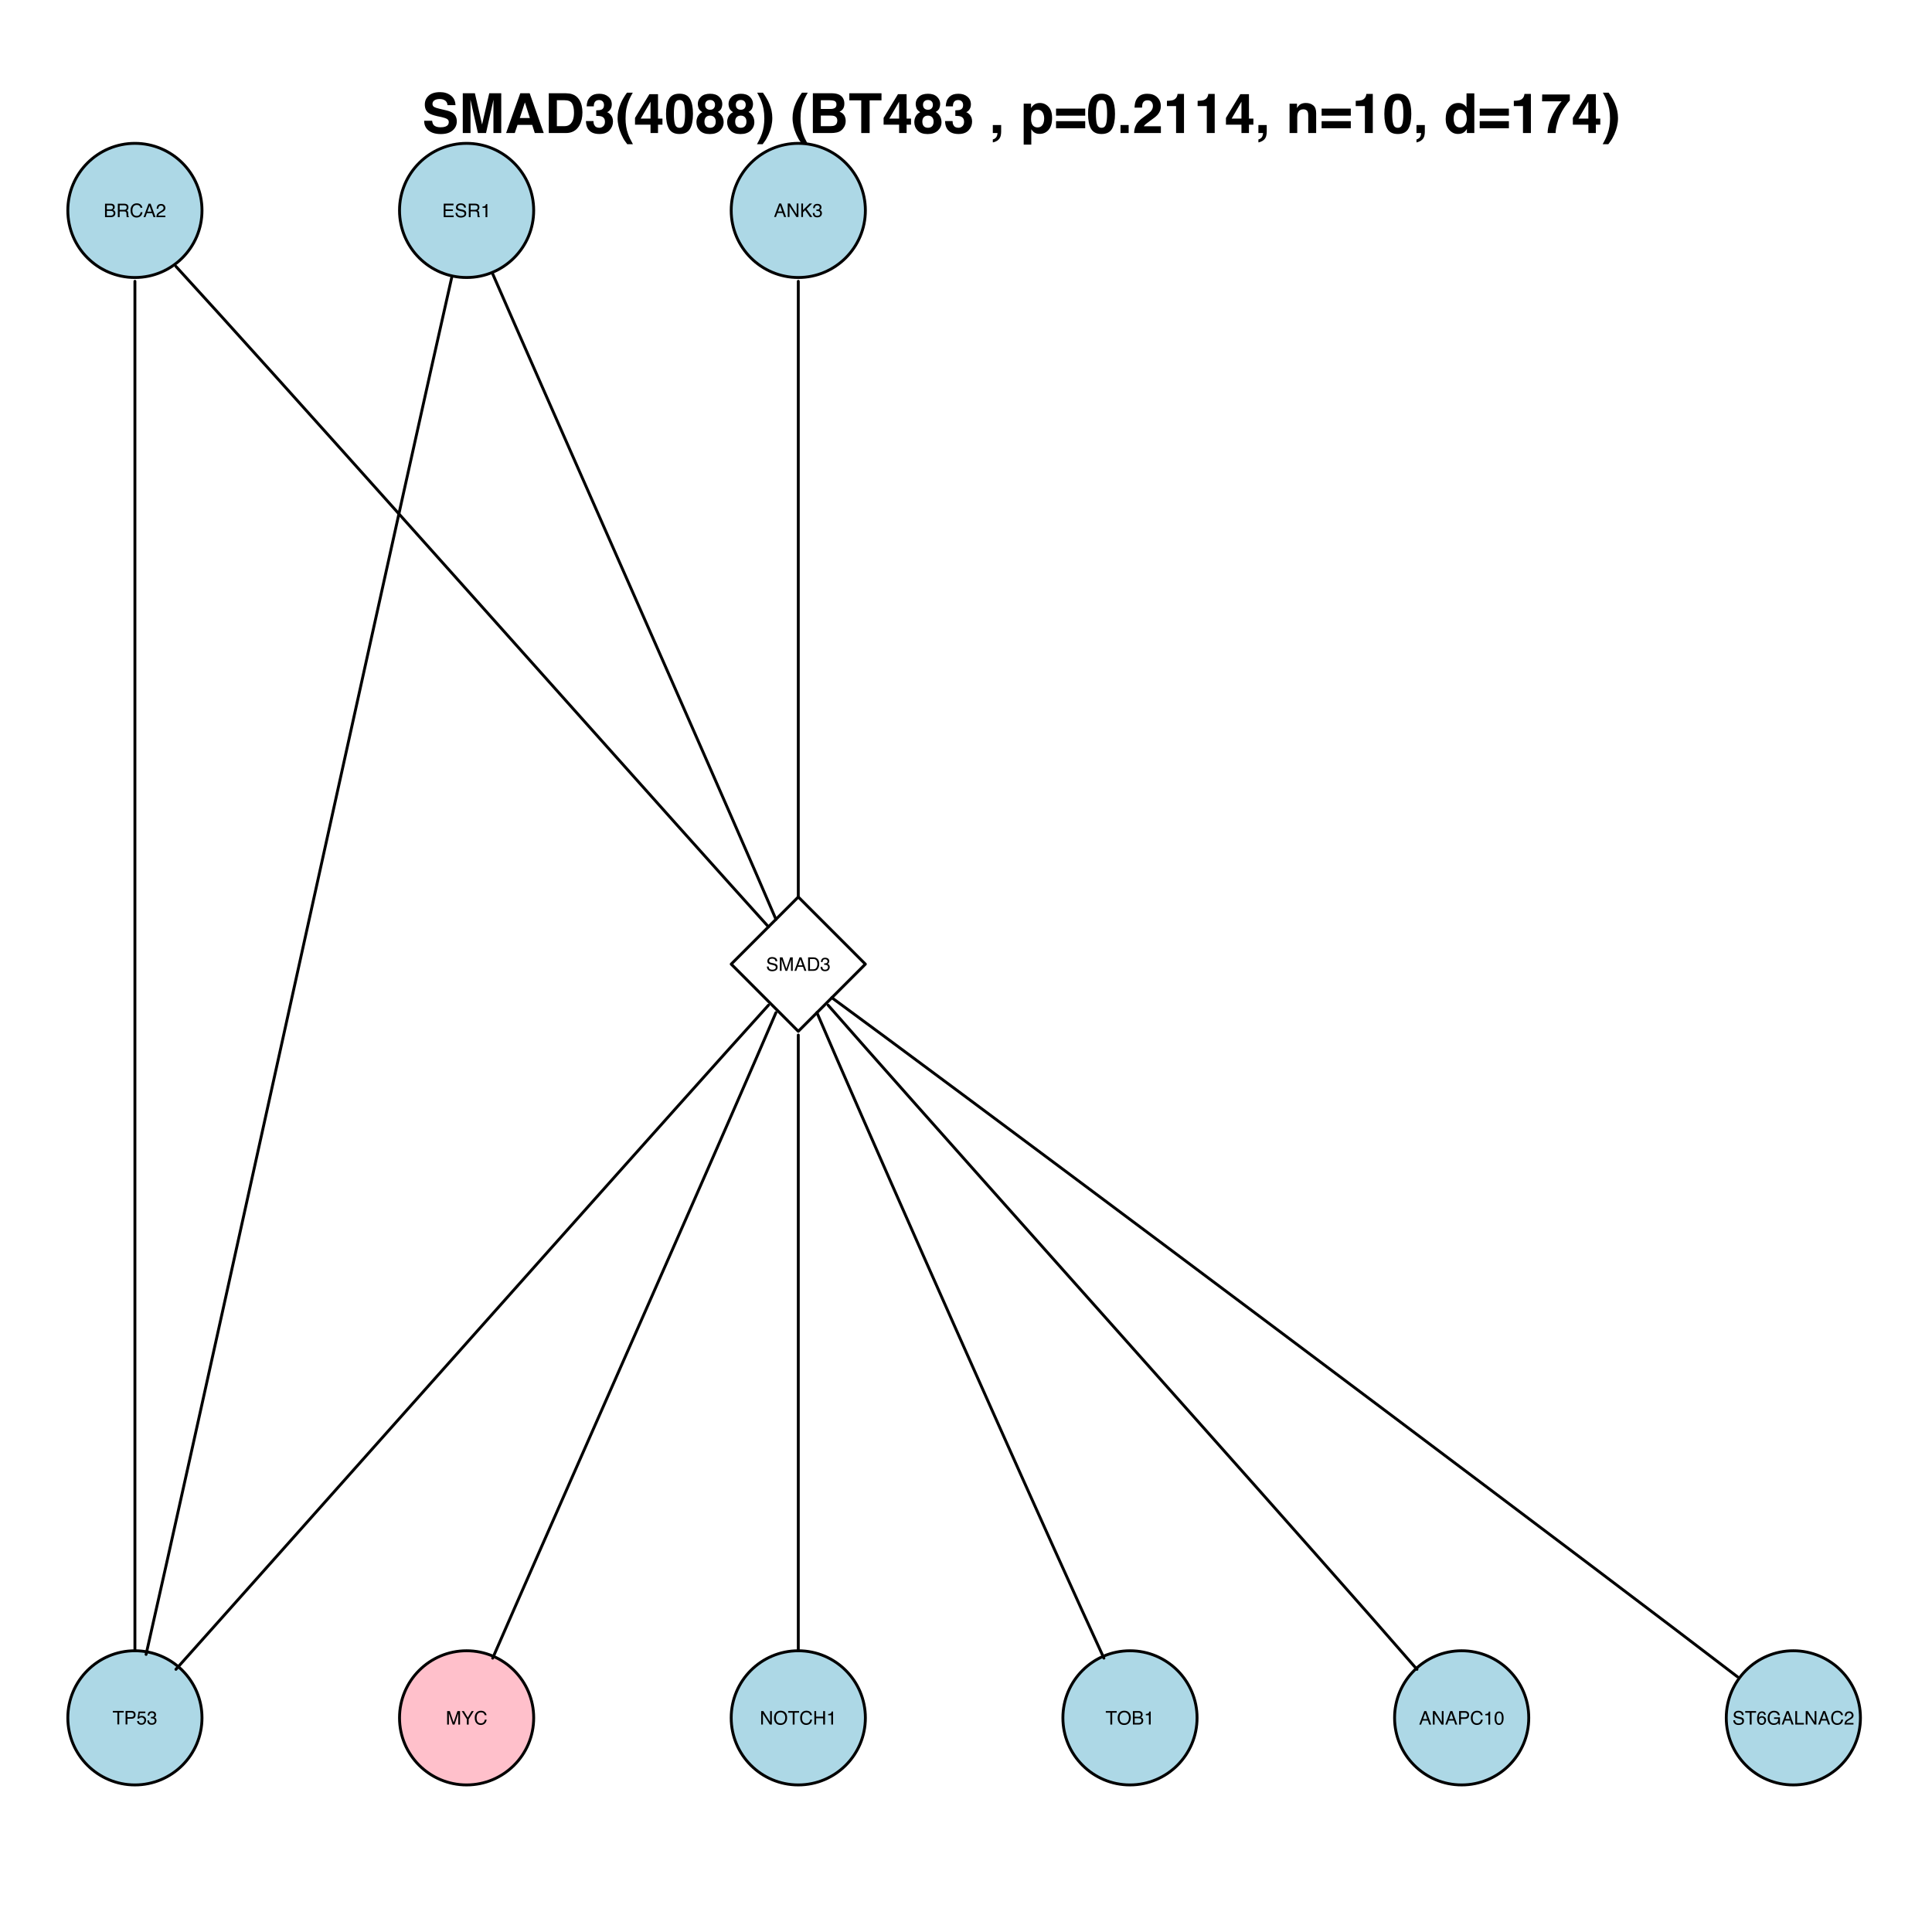 <?xml version="1.0" encoding="UTF-8"?>
<svg xmlns="http://www.w3.org/2000/svg" xmlns:xlink="http://www.w3.org/1999/xlink" width="504pt" height="504pt" viewBox="0 0 504 504" version="1.1">
<defs>
<g>
<symbol overflow="visible" id="glyph0-0">
<path style="stroke:none;" d="M 0.156 0 L 0.156 -3.516 L 2.938 -3.516 L 2.938 0 Z M 2.5 -0.438 L 2.5 -3.062 L 0.594 -3.062 L 0.594 -0.438 Z "/>
</symbol>
<symbol overflow="visible" id="glyph0-1">
<path style="stroke:none;" d="M 1.688 -2.031 C 1.883 -2.031 2.039 -2.055 2.156 -2.109 C 2.332 -2.191 2.422 -2.348 2.422 -2.578 C 2.422 -2.805 2.328 -2.961 2.141 -3.047 C 2.035 -3.086 1.879 -3.109 1.672 -3.109 L 0.828 -3.109 L 0.828 -2.031 Z M 1.844 -0.406 C 2.133 -0.406 2.344 -0.488 2.469 -0.656 C 2.551 -0.758 2.594 -0.891 2.594 -1.047 C 2.594 -1.297 2.477 -1.469 2.25 -1.562 C 2.125 -1.613 1.961 -1.641 1.766 -1.641 L 0.828 -1.641 L 0.828 -0.406 Z M 0.359 -3.516 L 1.875 -3.516 C 2.281 -3.516 2.57 -3.391 2.75 -3.141 C 2.844 -2.992 2.891 -2.828 2.891 -2.641 C 2.891 -2.422 2.828 -2.238 2.703 -2.094 C 2.641 -2.02 2.547 -1.953 2.422 -1.891 C 2.609 -1.816 2.742 -1.738 2.828 -1.656 C 2.984 -1.5 3.062 -1.289 3.062 -1.031 C 3.062 -0.801 2.992 -0.594 2.859 -0.406 C 2.641 -0.133 2.301 0 1.844 0 L 0.359 0 Z "/>
</symbol>
<symbol overflow="visible" id="glyph0-2">
<path style="stroke:none;" d="M 2 -1.906 C 2.227 -1.906 2.406 -1.945 2.531 -2.031 C 2.664 -2.125 2.734 -2.285 2.734 -2.516 C 2.734 -2.766 2.641 -2.938 2.453 -3.031 C 2.359 -3.07 2.227 -3.094 2.062 -3.094 L 0.906 -3.094 L 0.906 -1.906 Z M 0.438 -3.516 L 2.047 -3.516 C 2.316 -3.516 2.539 -3.473 2.719 -3.391 C 3.039 -3.242 3.203 -2.969 3.203 -2.562 C 3.203 -2.352 3.16 -2.18 3.078 -2.047 C 2.992 -1.91 2.875 -1.801 2.719 -1.719 C 2.852 -1.664 2.953 -1.594 3.016 -1.5 C 3.086 -1.414 3.129 -1.27 3.141 -1.062 L 3.156 -0.594 C 3.164 -0.457 3.176 -0.359 3.188 -0.297 C 3.219 -0.18 3.27 -0.109 3.344 -0.078 L 3.344 0 L 2.766 0 C 2.742 -0.031 2.727 -0.066 2.719 -0.109 C 2.707 -0.16 2.703 -0.254 2.703 -0.391 L 2.672 -0.984 C 2.66 -1.211 2.578 -1.363 2.422 -1.438 C 2.328 -1.477 2.18 -1.5 1.984 -1.5 L 0.906 -1.5 L 0.906 0 L 0.438 0 Z "/>
</symbol>
<symbol overflow="visible" id="glyph0-3">
<path style="stroke:none;" d="M 1.844 -3.609 C 2.289 -3.609 2.633 -3.488 2.875 -3.25 C 3.125 -3.02 3.266 -2.754 3.297 -2.453 L 2.828 -2.453 C 2.773 -2.68 2.672 -2.859 2.516 -2.984 C 2.359 -3.117 2.141 -3.188 1.859 -3.188 C 1.516 -3.188 1.234 -3.066 1.016 -2.828 C 0.805 -2.586 0.703 -2.211 0.703 -1.703 C 0.703 -1.297 0.797 -0.961 0.984 -0.703 C 1.18 -0.453 1.469 -0.328 1.844 -0.328 C 2.195 -0.328 2.461 -0.461 2.641 -0.734 C 2.742 -0.867 2.816 -1.055 2.859 -1.297 L 3.328 -1.297 C 3.285 -0.922 3.148 -0.609 2.922 -0.359 C 2.641 -0.055 2.258 0.094 1.781 0.094 C 1.375 0.094 1.035 -0.031 0.766 -0.281 C 0.398 -0.602 0.219 -1.109 0.219 -1.797 C 0.219 -2.305 0.352 -2.727 0.625 -3.062 C 0.914 -3.426 1.32 -3.609 1.844 -3.609 Z M 1.75 -3.609 Z "/>
</symbol>
<symbol overflow="visible" id="glyph0-4">
<path style="stroke:none;" d="M 2.172 -1.438 L 1.641 -2.984 L 1.078 -1.438 Z M 1.391 -3.516 L 1.922 -3.516 L 3.203 0 L 2.688 0 L 2.328 -1.047 L 0.938 -1.047 L 0.562 0 L 0.078 0 Z M 1.641 -3.516 Z "/>
</symbol>
<symbol overflow="visible" id="glyph0-5">
<path style="stroke:none;" d="M 0.156 0 C 0.164 -0.289 0.223 -0.547 0.328 -0.766 C 0.441 -0.984 0.648 -1.18 0.953 -1.359 L 1.406 -1.625 C 1.613 -1.75 1.758 -1.852 1.844 -1.938 C 1.977 -2.062 2.047 -2.211 2.047 -2.391 C 2.047 -2.586 1.984 -2.742 1.859 -2.859 C 1.742 -2.973 1.586 -3.031 1.391 -3.031 C 1.086 -3.031 0.883 -2.922 0.781 -2.703 C 0.719 -2.586 0.68 -2.422 0.672 -2.203 L 0.234 -2.203 C 0.242 -2.504 0.301 -2.75 0.406 -2.938 C 0.594 -3.27 0.922 -3.438 1.391 -3.438 C 1.773 -3.438 2.055 -3.328 2.234 -3.109 C 2.422 -2.898 2.516 -2.664 2.516 -2.406 C 2.516 -2.133 2.422 -1.898 2.234 -1.703 C 2.117 -1.586 1.914 -1.453 1.625 -1.297 L 1.297 -1.109 C 1.141 -1.023 1.02 -0.941 0.938 -0.859 C 0.77 -0.723 0.672 -0.57 0.641 -0.406 L 2.5 -0.406 L 2.5 0 Z "/>
</symbol>
<symbol overflow="visible" id="glyph0-6">
<path style="stroke:none;" d="M 0.422 -3.516 L 2.969 -3.516 L 2.969 -3.078 L 0.875 -3.078 L 0.875 -2.016 L 2.812 -2.016 L 2.812 -1.609 L 0.875 -1.609 L 0.875 -0.422 L 3.016 -0.422 L 3.016 0 L 0.422 0 Z M 1.719 -3.516 Z "/>
</symbol>
<symbol overflow="visible" id="glyph0-7">
<path style="stroke:none;" d="M 0.688 -1.125 C 0.695 -0.926 0.742 -0.766 0.828 -0.641 C 0.984 -0.41 1.258 -0.297 1.656 -0.297 C 1.832 -0.297 1.992 -0.32 2.141 -0.375 C 2.422 -0.469 2.562 -0.645 2.562 -0.906 C 2.562 -1.094 2.504 -1.227 2.391 -1.312 C 2.266 -1.395 2.078 -1.461 1.828 -1.516 L 1.344 -1.625 C 1.031 -1.695 0.812 -1.773 0.688 -1.859 C 0.469 -2.004 0.359 -2.223 0.359 -2.516 C 0.359 -2.828 0.461 -3.082 0.672 -3.281 C 0.891 -3.488 1.203 -3.594 1.609 -3.594 C 1.973 -3.594 2.285 -3.504 2.547 -3.328 C 2.805 -3.148 2.938 -2.867 2.938 -2.484 L 2.484 -2.484 C 2.461 -2.672 2.41 -2.812 2.328 -2.906 C 2.18 -3.094 1.938 -3.188 1.594 -3.188 C 1.312 -3.188 1.109 -3.125 0.984 -3 C 0.867 -2.883 0.812 -2.75 0.812 -2.594 C 0.812 -2.426 0.879 -2.301 1.016 -2.219 C 1.109 -2.164 1.32 -2.102 1.656 -2.031 L 2.156 -1.922 C 2.383 -1.867 2.566 -1.797 2.703 -1.703 C 2.922 -1.535 3.031 -1.297 3.031 -0.984 C 3.031 -0.598 2.891 -0.316 2.609 -0.141 C 2.328 0.023 2 0.109 1.625 0.109 C 1.188 0.109 0.844 -0.004 0.594 -0.234 C 0.352 -0.453 0.234 -0.75 0.234 -1.125 Z M 1.641 -3.609 Z "/>
</symbol>
<symbol overflow="visible" id="glyph0-8">
<path style="stroke:none;" d="M 0.469 -2.422 L 0.469 -2.75 C 0.781 -2.781 0.992 -2.832 1.109 -2.906 C 1.234 -2.977 1.328 -3.145 1.391 -3.406 L 1.734 -3.406 L 1.734 0 L 1.266 0 L 1.266 -2.422 Z "/>
</symbol>
<symbol overflow="visible" id="glyph0-9">
<path style="stroke:none;" d="M 0.375 -3.516 L 0.938 -3.516 L 2.703 -0.672 L 2.703 -3.516 L 3.156 -3.516 L 3.156 0 L 2.625 0 L 0.828 -2.844 L 0.828 0 L 0.375 0 Z M 1.734 -3.516 Z "/>
</symbol>
<symbol overflow="visible" id="glyph0-10">
<path style="stroke:none;" d="M 0.375 -3.516 L 0.828 -3.516 L 0.828 -1.797 L 2.547 -3.516 L 3.203 -3.516 L 1.75 -2.094 L 3.25 0 L 2.625 0 L 1.391 -1.766 L 0.828 -1.219 L 0.828 0 L 0.375 0 Z "/>
</symbol>
<symbol overflow="visible" id="glyph0-11">
<path style="stroke:none;" d="M 1.266 0.094 C 0.859 0.094 0.562 -0.016 0.375 -0.234 C 0.195 -0.461 0.109 -0.734 0.109 -1.047 L 0.562 -1.047 C 0.582 -0.828 0.625 -0.664 0.688 -0.562 C 0.801 -0.383 1.004 -0.297 1.297 -0.297 C 1.523 -0.297 1.707 -0.352 1.844 -0.469 C 1.977 -0.594 2.047 -0.754 2.047 -0.953 C 2.047 -1.18 1.973 -1.344 1.828 -1.438 C 1.68 -1.531 1.484 -1.578 1.234 -1.578 C 1.203 -1.578 1.172 -1.578 1.141 -1.578 C 1.109 -1.578 1.078 -1.578 1.047 -1.578 L 1.047 -1.953 C 1.098 -1.953 1.133 -1.953 1.156 -1.953 C 1.188 -1.953 1.223 -1.953 1.266 -1.953 C 1.422 -1.953 1.551 -1.973 1.656 -2.016 C 1.832 -2.109 1.922 -2.27 1.922 -2.5 C 1.922 -2.664 1.859 -2.797 1.734 -2.891 C 1.617 -2.984 1.484 -3.031 1.328 -3.031 C 1.035 -3.031 0.836 -2.938 0.734 -2.75 C 0.672 -2.645 0.633 -2.492 0.625 -2.297 L 0.203 -2.297 C 0.203 -2.547 0.254 -2.766 0.359 -2.953 C 0.535 -3.266 0.844 -3.422 1.281 -3.422 C 1.625 -3.422 1.891 -3.344 2.078 -3.188 C 2.273 -3.031 2.375 -2.805 2.375 -2.516 C 2.375 -2.305 2.316 -2.133 2.203 -2 C 2.129 -1.926 2.039 -1.863 1.938 -1.812 C 2.113 -1.758 2.25 -1.66 2.344 -1.516 C 2.445 -1.379 2.5 -1.211 2.5 -1.016 C 2.5 -0.68 2.391 -0.41 2.172 -0.203 C 1.961 -0.004 1.66 0.094 1.266 0.094 Z "/>
</symbol>
<symbol overflow="visible" id="glyph0-12">
<path style="stroke:none;" d="M 0.359 -3.516 L 1.047 -3.516 L 2.047 -0.547 L 3.047 -3.516 L 3.719 -3.516 L 3.719 0 L 3.266 0 L 3.266 -2.078 C 3.266 -2.141 3.266 -2.254 3.266 -2.422 C 3.273 -2.586 3.281 -2.766 3.281 -2.953 L 2.281 0 L 1.812 0 L 0.797 -2.953 L 0.797 -2.844 C 0.797 -2.758 0.797 -2.629 0.797 -2.453 C 0.805 -2.273 0.812 -2.148 0.812 -2.078 L 0.812 0 L 0.359 0 Z "/>
</symbol>
<symbol overflow="visible" id="glyph0-13">
<path style="stroke:none;" d="M 1.719 -0.406 C 1.875 -0.406 2.004 -0.422 2.109 -0.453 C 2.297 -0.516 2.445 -0.633 2.562 -0.812 C 2.656 -0.957 2.723 -1.141 2.766 -1.359 C 2.797 -1.492 2.812 -1.613 2.812 -1.719 C 2.812 -2.156 2.723 -2.492 2.547 -2.734 C 2.379 -2.973 2.102 -3.094 1.719 -3.094 L 0.875 -3.094 L 0.875 -0.406 Z M 0.391 -3.516 L 1.812 -3.516 C 2.289 -3.516 2.664 -3.344 2.938 -3 C 3.176 -2.688 3.297 -2.289 3.297 -1.812 C 3.297 -1.438 3.223 -1.098 3.078 -0.797 C 2.836 -0.266 2.414 0 1.812 0 L 0.391 0 Z "/>
</symbol>
<symbol overflow="visible" id="glyph0-14">
<path style="stroke:none;" d="M 0.094 -3.516 L 0.656 -3.516 L 1.656 -1.828 L 2.672 -3.516 L 3.219 -3.516 L 1.906 -1.406 L 1.906 0 L 1.422 0 L 1.422 -1.406 Z M 1.672 -3.516 Z "/>
</symbol>
<symbol overflow="visible" id="glyph0-15">
<path style="stroke:none;" d="M 1.891 -3.609 C 2.504 -3.609 2.961 -3.406 3.266 -3 C 3.492 -2.695 3.609 -2.301 3.609 -1.812 C 3.609 -1.289 3.477 -0.859 3.219 -0.516 C 2.906 -0.098 2.457 0.109 1.875 0.109 C 1.332 0.109 0.91 -0.07 0.609 -0.438 C 0.328 -0.781 0.188 -1.211 0.188 -1.734 C 0.188 -2.211 0.305 -2.617 0.547 -2.953 C 0.848 -3.391 1.297 -3.609 1.891 -3.609 Z M 1.938 -0.328 C 2.352 -0.328 2.656 -0.473 2.844 -0.766 C 3.031 -1.066 3.125 -1.414 3.125 -1.812 C 3.125 -2.219 3.016 -2.547 2.797 -2.797 C 2.578 -3.055 2.285 -3.188 1.922 -3.188 C 1.555 -3.188 1.258 -3.062 1.031 -2.812 C 0.801 -2.562 0.688 -2.191 0.688 -1.703 C 0.688 -1.316 0.781 -0.988 0.969 -0.719 C 1.164 -0.457 1.488 -0.328 1.938 -0.328 Z M 1.906 -3.609 Z "/>
</symbol>
<symbol overflow="visible" id="glyph0-16">
<path style="stroke:none;" d="M 2.922 -3.516 L 2.922 -3.094 L 1.75 -3.094 L 1.75 0 L 1.266 0 L 1.266 -3.094 L 0.078 -3.094 L 0.078 -3.516 Z "/>
</symbol>
<symbol overflow="visible" id="glyph0-17">
<path style="stroke:none;" d="M 0.391 -3.516 L 0.859 -3.516 L 0.859 -2.062 L 2.688 -2.062 L 2.688 -3.516 L 3.172 -3.516 L 3.172 0 L 2.688 0 L 2.688 -1.641 L 0.859 -1.641 L 0.859 0 L 0.391 0 Z "/>
</symbol>
<symbol overflow="visible" id="glyph0-18">
<path style="stroke:none;" d="M 0.422 -3.516 L 2 -3.516 C 2.312 -3.516 2.562 -3.426 2.75 -3.25 C 2.938 -3.07 3.031 -2.82 3.031 -2.5 C 3.031 -2.227 2.945 -1.988 2.781 -1.781 C 2.613 -1.582 2.352 -1.484 2 -1.484 L 0.891 -1.484 L 0.891 0 L 0.422 0 Z M 2.562 -2.5 C 2.562 -2.758 2.461 -2.938 2.266 -3.031 C 2.16 -3.07 2.02 -3.094 1.844 -3.094 L 0.891 -3.094 L 0.891 -1.891 L 1.844 -1.891 C 2.051 -1.891 2.223 -1.93 2.359 -2.016 C 2.492 -2.109 2.562 -2.27 2.562 -2.5 Z "/>
</symbol>
<symbol overflow="visible" id="glyph0-19">
<path style="stroke:none;" d="M 0.609 -0.875 C 0.629 -0.625 0.742 -0.453 0.953 -0.359 C 1.047 -0.316 1.16 -0.297 1.297 -0.297 C 1.555 -0.297 1.742 -0.375 1.859 -0.531 C 1.984 -0.695 2.047 -0.879 2.047 -1.078 C 2.047 -1.316 1.973 -1.5 1.828 -1.625 C 1.68 -1.758 1.508 -1.828 1.312 -1.828 C 1.156 -1.828 1.023 -1.797 0.922 -1.734 C 0.816 -1.68 0.727 -1.602 0.656 -1.5 L 0.281 -1.516 L 0.547 -3.359 L 2.312 -3.359 L 2.312 -2.953 L 0.859 -2.953 L 0.719 -2 C 0.801 -2.062 0.879 -2.102 0.953 -2.125 C 1.078 -2.188 1.223 -2.219 1.391 -2.219 C 1.703 -2.219 1.969 -2.113 2.188 -1.906 C 2.406 -1.707 2.516 -1.453 2.516 -1.141 C 2.516 -0.816 2.41 -0.531 2.203 -0.281 C 2.004 -0.031 1.688 0.094 1.25 0.094 C 0.977 0.094 0.734 0.016 0.516 -0.141 C 0.305 -0.305 0.188 -0.551 0.156 -0.875 Z "/>
</symbol>
<symbol overflow="visible" id="glyph0-20">
<path style="stroke:none;" d="M 1.328 -3.422 C 1.766 -3.422 2.082 -3.238 2.281 -2.875 C 2.438 -2.594 2.516 -2.207 2.516 -1.719 C 2.516 -1.25 2.441 -0.863 2.297 -0.562 C 2.098 -0.125 1.773 0.094 1.328 0.094 C 0.91 0.094 0.602 -0.082 0.406 -0.438 C 0.238 -0.738 0.156 -1.141 0.156 -1.641 C 0.156 -2.023 0.203 -2.359 0.297 -2.641 C 0.484 -3.16 0.828 -3.422 1.328 -3.422 Z M 1.312 -0.297 C 1.539 -0.297 1.719 -0.395 1.844 -0.594 C 1.977 -0.789 2.047 -1.16 2.047 -1.703 C 2.047 -2.086 2 -2.406 1.906 -2.656 C 1.812 -2.906 1.625 -3.031 1.344 -3.031 C 1.094 -3.031 0.91 -2.91 0.797 -2.672 C 0.68 -2.43 0.625 -2.082 0.625 -1.625 C 0.625 -1.27 0.66 -0.988 0.734 -0.781 C 0.848 -0.457 1.039 -0.297 1.312 -0.297 Z "/>
</symbol>
<symbol overflow="visible" id="glyph0-21">
<path style="stroke:none;" d="M 1.438 -3.438 C 1.812 -3.438 2.07 -3.336 2.219 -3.141 C 2.375 -2.941 2.453 -2.738 2.453 -2.531 L 2.031 -2.531 C 2 -2.664 1.957 -2.77 1.906 -2.844 C 1.801 -2.988 1.645 -3.062 1.438 -3.062 C 1.195 -3.062 1.004 -2.945 0.859 -2.719 C 0.723 -2.5 0.645 -2.18 0.625 -1.766 C 0.727 -1.91 0.852 -2.02 1 -2.094 C 1.133 -2.156 1.285 -2.188 1.453 -2.188 C 1.742 -2.188 1.992 -2.094 2.203 -1.906 C 2.422 -1.727 2.531 -1.457 2.531 -1.094 C 2.531 -0.781 2.426 -0.504 2.219 -0.266 C 2.02 -0.023 1.734 0.094 1.359 0.094 C 1.035 0.094 0.758 -0.023 0.531 -0.266 C 0.301 -0.516 0.188 -0.926 0.188 -1.5 C 0.188 -1.926 0.238 -2.285 0.344 -2.578 C 0.539 -3.148 0.906 -3.438 1.438 -3.438 Z M 1.406 -0.297 C 1.625 -0.297 1.789 -0.367 1.906 -0.516 C 2.02 -0.672 2.078 -0.852 2.078 -1.062 C 2.078 -1.238 2.023 -1.406 1.922 -1.562 C 1.828 -1.719 1.645 -1.797 1.375 -1.797 C 1.188 -1.797 1.023 -1.734 0.891 -1.609 C 0.754 -1.492 0.688 -1.312 0.688 -1.062 C 0.688 -0.844 0.75 -0.66 0.875 -0.516 C 1 -0.367 1.176 -0.297 1.406 -0.297 Z "/>
</symbol>
<symbol overflow="visible" id="glyph0-22">
<path style="stroke:none;" d="M 1.891 -3.594 C 2.223 -3.594 2.508 -3.531 2.75 -3.406 C 3.094 -3.227 3.305 -2.91 3.391 -2.453 L 2.906 -2.453 C 2.852 -2.703 2.734 -2.883 2.547 -3 C 2.367 -3.125 2.145 -3.188 1.875 -3.188 C 1.551 -3.188 1.273 -3.062 1.047 -2.812 C 0.828 -2.57 0.719 -2.207 0.719 -1.719 C 0.719 -1.301 0.805 -0.961 0.984 -0.703 C 1.172 -0.441 1.473 -0.312 1.891 -0.312 C 2.211 -0.312 2.473 -0.398 2.672 -0.578 C 2.879 -0.766 2.988 -1.066 3 -1.484 L 1.906 -1.484 L 1.906 -1.875 L 3.438 -1.875 L 3.438 0 L 3.141 0 L 3.016 -0.453 C 2.859 -0.273 2.719 -0.148 2.594 -0.078 C 2.383 0.035 2.117 0.094 1.797 0.094 C 1.379 0.094 1.02 -0.039 0.719 -0.312 C 0.395 -0.645 0.234 -1.109 0.234 -1.703 C 0.234 -2.285 0.395 -2.754 0.719 -3.109 C 1.02 -3.43 1.41 -3.594 1.891 -3.594 Z M 1.812 -3.609 Z "/>
</symbol>
<symbol overflow="visible" id="glyph0-23">
<path style="stroke:none;" d="M 0.375 -3.516 L 0.844 -3.516 L 0.844 -0.422 L 2.625 -0.422 L 2.625 0 L 0.375 0 Z "/>
</symbol>
<symbol overflow="visible" id="glyph1-0">
<path style="stroke:none;" d="M 1.078 0 L 1.078 -10.375 L 9.438 -10.375 L 9.438 0 Z M 8.141 -1.297 L 8.141 -9.078 L 2.375 -9.078 L 2.375 -1.297 Z "/>
</symbol>
<symbol overflow="visible" id="glyph1-1">
<path style="stroke:none;" d="M 2.672 -3.203 C 2.734 -2.723 2.859 -2.367 3.047 -2.141 C 3.398 -1.711 4.004 -1.5 4.859 -1.5 C 5.367 -1.5 5.785 -1.555 6.109 -1.672 C 6.711 -1.879 7.016 -2.281 7.016 -2.875 C 7.016 -3.219 6.863 -3.484 6.562 -3.672 C 6.258 -3.848 5.789 -4.008 5.156 -4.156 L 4.047 -4.391 C 2.973 -4.641 2.227 -4.906 1.812 -5.188 C 1.113 -5.664 0.766 -6.414 0.766 -7.438 C 0.766 -8.363 1.102 -9.133 1.781 -9.75 C 2.457 -10.363 3.445 -10.672 4.75 -10.672 C 5.844 -10.672 6.773 -10.379 7.547 -9.797 C 8.316 -9.223 8.723 -8.383 8.766 -7.281 L 6.688 -7.281 C 6.645 -7.906 6.367 -8.348 5.859 -8.609 C 5.523 -8.785 5.109 -8.875 4.609 -8.875 C 4.047 -8.875 3.598 -8.758 3.266 -8.531 C 2.93 -8.301 2.766 -7.988 2.766 -7.594 C 2.766 -7.219 2.93 -6.941 3.266 -6.766 C 3.473 -6.641 3.922 -6.492 4.609 -6.328 L 6.406 -5.906 C 7.188 -5.719 7.773 -5.469 8.172 -5.156 C 8.797 -4.664 9.109 -3.957 9.109 -3.031 C 9.109 -2.082 8.742 -1.297 8.016 -0.672 C 7.285 -0.047 6.258 0.266 4.938 0.266 C 3.594 0.266 2.531 -0.039 1.75 -0.656 C 0.977 -1.27 0.594 -2.117 0.594 -3.203 Z M 4.766 -10.688 Z "/>
</symbol>
<symbol overflow="visible" id="glyph1-2">
<path style="stroke:none;" d="M 7.969 -10.375 L 11.094 -10.375 L 11.094 0 L 9.062 0 L 9.062 -7.016 C 9.062 -7.211 9.062 -7.492 9.062 -7.859 C 9.07 -8.223 9.078 -8.504 9.078 -8.703 L 7.125 0 L 5.016 0 L 3.062 -8.703 C 3.062 -8.504 3.062 -8.223 3.062 -7.859 C 3.07 -7.492 3.078 -7.211 3.078 -7.016 L 3.078 0 L 1.062 0 L 1.062 -10.375 L 4.219 -10.375 L 6.094 -2.219 Z "/>
</symbol>
<symbol overflow="visible" id="glyph1-3">
<path style="stroke:none;" d="M 3.938 -3.922 L 6.562 -3.922 L 5.266 -8 Z M 4.062 -10.375 L 6.516 -10.375 L 10.188 0 L 7.844 0 L 7.172 -2.125 L 3.344 -2.125 L 2.625 0 L 0.359 0 Z M 5.281 -10.375 Z "/>
</symbol>
<symbol overflow="visible" id="glyph1-4">
<path style="stroke:none;" d="M 3.203 -8.562 L 3.203 -1.797 L 5.203 -1.797 C 6.223 -1.797 6.938 -2.301 7.344 -3.312 C 7.562 -3.863 7.672 -4.523 7.672 -5.297 C 7.672 -6.348 7.504 -7.156 7.172 -7.719 C 6.836 -8.281 6.18 -8.562 5.203 -8.562 Z M 5.562 -10.375 C 6.207 -10.363 6.742 -10.285 7.172 -10.141 C 7.898 -9.898 8.488 -9.461 8.938 -8.828 C 9.289 -8.305 9.535 -7.742 9.672 -7.141 C 9.805 -6.547 9.875 -5.977 9.875 -5.438 C 9.875 -4.062 9.598 -2.895 9.047 -1.938 C 8.285 -0.645 7.125 0 5.562 0 L 1.094 0 L 1.094 -10.375 Z "/>
</symbol>
<symbol overflow="visible" id="glyph1-5">
<path style="stroke:none;" d="M 2.344 -3.125 C 2.344 -2.719 2.41 -2.383 2.547 -2.125 C 2.785 -1.625 3.227 -1.375 3.875 -1.375 C 4.27 -1.375 4.613 -1.508 4.906 -1.781 C 5.195 -2.051 5.344 -2.441 5.344 -2.953 C 5.344 -3.617 5.07 -4.066 4.531 -4.297 C 4.219 -4.422 3.727 -4.484 3.062 -4.484 L 3.062 -5.922 C 3.719 -5.93 4.176 -5.992 4.438 -6.109 C 4.875 -6.305 5.094 -6.703 5.094 -7.297 C 5.094 -7.691 4.977 -8.008 4.75 -8.25 C 4.531 -8.488 4.211 -8.609 3.797 -8.609 C 3.328 -8.609 2.977 -8.457 2.75 -8.156 C 2.531 -7.863 2.426 -7.469 2.438 -6.969 L 0.562 -6.969 C 0.582 -7.469 0.672 -7.945 0.828 -8.406 C 0.984 -8.801 1.238 -9.172 1.594 -9.516 C 1.852 -9.754 2.164 -9.938 2.531 -10.062 C 2.895 -10.188 3.336 -10.25 3.859 -10.25 C 4.836 -10.25 5.625 -9.992 6.219 -9.484 C 6.82 -8.984 7.125 -8.312 7.125 -7.469 C 7.125 -6.863 6.941 -6.352 6.578 -5.938 C 6.359 -5.688 6.125 -5.516 5.875 -5.422 C 6.062 -5.422 6.328 -5.258 6.672 -4.938 C 7.18 -4.469 7.438 -3.82 7.438 -3 C 7.438 -2.133 7.133 -1.375 6.531 -0.719 C 5.938 -0.07 5.055 0.25 3.891 0.25 C 2.441 0.25 1.438 -0.219 0.875 -1.156 C 0.57 -1.656 0.406 -2.312 0.375 -3.125 Z "/>
</symbol>
<symbol overflow="visible" id="glyph1-6">
<path style="stroke:none;" d="M 1.453 -7.75 C 1.816 -8.613 2.359 -9.539 3.078 -10.531 L 4.594 -10.531 L 4.156 -9.75 C 3.562 -8.664 3.148 -7.531 2.922 -6.344 C 2.773 -5.562 2.703 -4.711 2.703 -3.797 C 2.703 -2.359 2.91 -1.039 3.328 0.156 C 3.566 0.875 4 1.789 4.625 2.906 L 3.141 2.906 L 2.641 2.219 C 2.316 1.812 1.973 1.195 1.609 0.375 C 0.953 -1.082 0.625 -2.516 0.625 -3.922 C 0.625 -5.211 0.898 -6.488 1.453 -7.75 Z "/>
</symbol>
<symbol overflow="visible" id="glyph1-7">
<path style="stroke:none;" d="M 7.531 -2.188 L 6.375 -2.188 L 6.375 0 L 4.422 0 L 4.422 -2.188 L 0.375 -2.188 L 0.375 -3.953 L 4.125 -10.141 L 6.375 -10.141 L 6.375 -3.766 L 7.531 -3.766 Z M 4.422 -3.766 L 4.422 -8.172 L 1.859 -3.766 Z "/>
</symbol>
<symbol overflow="visible" id="glyph1-8">
<path style="stroke:none;" d="M 2.5 -5 C 2.5 -3.832 2.594 -2.938 2.781 -2.312 C 2.977 -1.688 3.375 -1.375 3.969 -1.375 C 4.562 -1.375 4.953 -1.688 5.141 -2.312 C 5.328 -2.938 5.422 -3.832 5.422 -5 C 5.422 -6.227 5.328 -7.133 5.141 -7.719 C 4.953 -8.312 4.562 -8.609 3.969 -8.609 C 3.375 -8.609 2.977 -8.312 2.781 -7.719 C 2.594 -7.133 2.5 -6.227 2.5 -5 Z M 3.969 -10.266 C 5.27 -10.266 6.18 -9.805 6.703 -8.891 C 7.223 -7.984 7.484 -6.688 7.484 -5 C 7.484 -3.312 7.223 -2.016 6.703 -1.109 C 6.18 -0.203 5.27 0.25 3.969 0.25 C 2.664 0.25 1.754 -0.203 1.234 -1.109 C 0.711 -2.016 0.453 -3.312 0.453 -5 C 0.453 -6.688 0.711 -7.984 1.234 -8.891 C 1.754 -9.805 2.664 -10.266 3.969 -10.266 Z "/>
</symbol>
<symbol overflow="visible" id="glyph1-9">
<path style="stroke:none;" d="M 2.469 -2.969 C 2.469 -2.457 2.598 -2.062 2.859 -1.781 C 3.117 -1.508 3.477 -1.375 3.938 -1.375 C 4.395 -1.375 4.754 -1.508 5.016 -1.781 C 5.273 -2.062 5.406 -2.457 5.406 -2.969 C 5.406 -3.488 5.27 -3.879 5 -4.141 C 4.738 -4.41 4.383 -4.547 3.938 -4.547 C 3.477 -4.547 3.117 -4.41 2.859 -4.141 C 2.598 -3.879 2.469 -3.488 2.469 -2.969 Z M 0.375 -2.828 C 0.375 -3.398 0.504 -3.914 0.766 -4.375 C 1.023 -4.844 1.406 -5.195 1.906 -5.438 C 1.414 -5.758 1.098 -6.109 0.953 -6.484 C 0.805 -6.867 0.734 -7.227 0.734 -7.562 C 0.734 -8.312 1.008 -8.945 1.562 -9.469 C 2.125 -9.988 2.914 -10.25 3.938 -10.25 C 4.945 -10.25 5.727 -9.988 6.281 -9.469 C 6.844 -8.945 7.125 -8.312 7.125 -7.562 C 7.125 -7.227 7.051 -6.867 6.906 -6.484 C 6.758 -6.109 6.441 -5.781 5.953 -5.5 C 6.453 -5.219 6.828 -4.844 7.078 -4.375 C 7.336 -3.914 7.469 -3.398 7.469 -2.828 C 7.469 -1.973 7.148 -1.242 6.516 -0.641 C 5.879 -0.035 4.988 0.266 3.844 0.266 C 2.707 0.266 1.844 -0.035 1.25 -0.641 C 0.664 -1.242 0.375 -1.973 0.375 -2.828 Z M 2.641 -7.344 C 2.641 -6.969 2.754 -6.66 2.984 -6.422 C 3.211 -6.191 3.531 -6.078 3.938 -6.078 C 4.344 -6.078 4.656 -6.191 4.875 -6.422 C 5.102 -6.66 5.219 -6.969 5.219 -7.344 C 5.219 -7.75 5.102 -8.062 4.875 -8.281 C 4.656 -8.508 4.344 -8.625 3.938 -8.625 C 3.531 -8.625 3.211 -8.508 2.984 -8.281 C 2.754 -8.062 2.641 -7.75 2.641 -7.344 Z "/>
</symbol>
<symbol overflow="visible" id="glyph1-10">
<path style="stroke:none;" d="M 1.688 -10.531 C 2.406 -9.539 2.945 -8.613 3.312 -7.75 C 3.863 -6.488 4.141 -5.211 4.141 -3.922 C 4.141 -2.516 3.816 -1.082 3.172 0.375 C 2.797 1.195 2.445 1.812 2.125 2.219 L 1.625 2.906 L 0.141 2.906 C 0.766 1.789 1.195 0.875 1.438 0.156 C 1.852 -1.039 2.062 -2.359 2.062 -3.797 C 2.062 -4.711 1.988 -5.562 1.844 -6.344 C 1.613 -7.531 1.203 -8.664 0.609 -9.75 L 0.188 -10.531 Z "/>
</symbol>
<symbol overflow="visible" id="glyph1-11">
<path style="stroke:none;" d=""/>
</symbol>
<symbol overflow="visible" id="glyph1-12">
<path style="stroke:none;" d="M 3.203 -8.562 L 3.203 -6.281 L 5.75 -6.281 C 6.195 -6.281 6.562 -6.363 6.844 -6.531 C 7.133 -6.707 7.281 -7.016 7.281 -7.453 C 7.281 -7.93 7.094 -8.25 6.719 -8.406 C 6.395 -8.508 5.984 -8.562 5.484 -8.562 Z M 3.203 -4.562 L 3.203 -1.797 L 5.75 -1.797 C 6.195 -1.797 6.551 -1.859 6.812 -1.984 C 7.27 -2.211 7.5 -2.645 7.5 -3.281 C 7.5 -3.82 7.273 -4.191 6.828 -4.391 C 6.578 -4.504 6.227 -4.562 5.781 -4.562 Z M 6.172 -10.375 C 7.441 -10.352 8.344 -9.984 8.875 -9.266 C 9.188 -8.828 9.344 -8.301 9.344 -7.688 C 9.344 -7.051 9.188 -6.539 8.875 -6.156 C 8.695 -5.938 8.43 -5.738 8.078 -5.562 C 8.609 -5.375 9.008 -5.07 9.281 -4.656 C 9.551 -4.238 9.688 -3.727 9.688 -3.125 C 9.688 -2.508 9.531 -1.961 9.219 -1.484 C 9.02 -1.148 8.773 -0.875 8.484 -0.656 C 8.148 -0.406 7.754 -0.234 7.297 -0.141 C 6.848 -0.047 6.359 0 5.828 0 L 1.125 0 L 1.125 -10.375 Z "/>
</symbol>
<symbol overflow="visible" id="glyph1-13">
<path style="stroke:none;" d="M 8.625 -10.375 L 8.625 -8.531 L 5.531 -8.531 L 5.531 0 L 3.344 0 L 3.344 -8.531 L 0.234 -8.531 L 0.234 -10.375 Z "/>
</symbol>
<symbol overflow="visible" id="glyph1-14">
<path style="stroke:none;" d="M 0.828 1.672 C 1.234 1.555 1.531 1.363 1.719 1.094 C 1.906 0.832 2.016 0.469 2.047 0 L 0.828 0 L 0.828 -2.094 L 3 -2.094 L 3 -0.281 C 3 0.039 2.957 0.375 2.875 0.719 C 2.789 1.062 2.633 1.363 2.406 1.625 C 2.156 1.895 1.859 2.098 1.516 2.234 C 1.18 2.367 0.953 2.438 0.828 2.438 Z "/>
</symbol>
<symbol overflow="visible" id="glyph1-15">
<path style="stroke:none;" d="M 6.219 -3.828 C 6.219 -4.422 6.082 -4.941 5.812 -5.391 C 5.539 -5.848 5.102 -6.078 4.5 -6.078 C 3.77 -6.078 3.27 -5.734 3 -5.047 C 2.863 -4.68 2.797 -4.219 2.797 -3.656 C 2.797 -2.77 3.031 -2.145 3.5 -1.781 C 3.781 -1.57 4.113 -1.469 4.5 -1.469 C 5.062 -1.469 5.488 -1.68 5.781 -2.109 C 6.07 -2.535 6.219 -3.109 6.219 -3.828 Z M 5.078 -7.844 C 5.973 -7.844 6.727 -7.508 7.344 -6.844 C 7.969 -6.188 8.281 -5.219 8.281 -3.938 C 8.281 -2.582 7.977 -1.551 7.375 -0.844 C 6.77 -0.133 5.988 0.219 5.031 0.219 C 4.414 0.219 3.91 0.066 3.516 -0.234 C 3.285 -0.41 3.066 -0.66 2.859 -0.984 L 2.859 3.016 L 0.875 3.016 L 0.875 -7.672 L 2.797 -7.672 L 2.797 -6.531 C 3.016 -6.863 3.242 -7.129 3.484 -7.328 C 3.93 -7.672 4.461 -7.844 5.078 -7.844 Z "/>
</symbol>
<symbol overflow="visible" id="glyph1-16">
<path style="stroke:none;" d="M 8.125 -6.375 L 8.125 -4.531 L 0.516 -4.531 L 0.516 -6.375 Z M 8.125 -3.094 L 8.125 -1.25 L 0.516 -1.25 L 0.516 -3.094 Z "/>
</symbol>
<symbol overflow="visible" id="glyph1-17">
<path style="stroke:none;" d="M 0.906 -2.094 L 3.031 -2.094 L 3.031 0 L 0.906 0 Z "/>
</symbol>
<symbol overflow="visible" id="glyph1-18">
<path style="stroke:none;" d="M 0.453 0 C 0.473 -0.727 0.629 -1.395 0.922 -2 C 1.203 -2.688 1.879 -3.41 2.953 -4.172 C 3.867 -4.828 4.461 -5.297 4.734 -5.578 C 5.148 -6.023 5.359 -6.516 5.359 -7.047 C 5.359 -7.484 5.238 -7.844 5 -8.125 C 4.77 -8.406 4.43 -8.547 3.984 -8.547 C 3.367 -8.547 2.953 -8.32 2.734 -7.875 C 2.609 -7.613 2.535 -7.195 2.516 -6.625 L 0.562 -6.625 C 0.594 -7.488 0.75 -8.188 1.031 -8.719 C 1.57 -9.738 2.523 -10.25 3.891 -10.25 C 4.961 -10.25 5.816 -9.945 6.453 -9.344 C 7.098 -8.75 7.422 -7.961 7.422 -6.984 C 7.422 -6.223 7.191 -5.551 6.734 -4.969 C 6.441 -4.57 5.957 -4.141 5.281 -3.672 L 4.484 -3.094 C 3.984 -2.738 3.641 -2.477 3.453 -2.312 C 3.266 -2.156 3.109 -1.973 2.984 -1.766 L 7.438 -1.766 L 7.438 0 Z "/>
</symbol>
<symbol overflow="visible" id="glyph1-19">
<path style="stroke:none;" d="M 1 -7.031 L 1 -8.406 C 1.633 -8.426 2.078 -8.469 2.328 -8.531 C 2.734 -8.613 3.062 -8.789 3.312 -9.062 C 3.488 -9.238 3.617 -9.484 3.703 -9.797 C 3.754 -9.973 3.781 -10.109 3.781 -10.203 L 5.453 -10.203 L 5.453 0 L 3.391 0 L 3.391 -7.031 Z "/>
</symbol>
<symbol overflow="visible" id="glyph1-20">
<path style="stroke:none;" d="M 5.188 -7.844 C 5.977 -7.844 6.625 -7.633 7.125 -7.219 C 7.633 -6.812 7.891 -6.125 7.891 -5.156 L 7.891 0 L 5.828 0 L 5.828 -4.656 C 5.828 -5.062 5.773 -5.375 5.672 -5.594 C 5.473 -5.988 5.098 -6.188 4.547 -6.188 C 3.867 -6.188 3.398 -5.895 3.141 -5.312 C 3.016 -5.008 2.953 -4.625 2.953 -4.156 L 2.953 0 L 0.953 0 L 0.953 -7.656 L 2.891 -7.656 L 2.891 -6.531 C 3.141 -6.926 3.379 -7.211 3.609 -7.391 C 4.023 -7.691 4.551 -7.844 5.188 -7.844 Z M 4.453 -7.875 Z "/>
</symbol>
<symbol overflow="visible" id="glyph1-21">
<path style="stroke:none;" d="M 3.766 -7.844 C 4.223 -7.844 4.633 -7.738 5 -7.531 C 5.363 -7.332 5.656 -7.055 5.875 -6.703 L 5.875 -10.359 L 7.906 -10.359 L 7.906 0 L 5.969 0 L 5.969 -1.062 C 5.676 -0.602 5.348 -0.27 4.984 -0.062 C 4.617 0.133 4.164 0.234 3.625 0.234 C 2.727 0.234 1.973 -0.125 1.359 -0.844 C 0.742 -1.57 0.438 -2.504 0.438 -3.641 C 0.438 -4.941 0.738 -5.969 1.344 -6.719 C 1.945 -7.469 2.754 -7.844 3.766 -7.844 Z M 4.203 -1.453 C 4.766 -1.453 5.191 -1.66 5.484 -2.078 C 5.785 -2.504 5.938 -3.051 5.938 -3.719 C 5.938 -4.656 5.695 -5.328 5.219 -5.734 C 4.938 -5.973 4.602 -6.094 4.219 -6.094 C 3.625 -6.094 3.191 -5.867 2.922 -5.422 C 2.648 -4.984 2.516 -4.438 2.516 -3.781 C 2.516 -3.07 2.648 -2.504 2.922 -2.078 C 3.203 -1.66 3.629 -1.453 4.203 -1.453 Z "/>
</symbol>
<symbol overflow="visible" id="glyph1-22">
<path style="stroke:none;" d="M 7.594 -8.5 C 7.289 -8.195 6.875 -7.664 6.344 -6.906 C 5.812 -6.156 5.363 -5.379 5 -4.578 C 4.719 -3.941 4.461 -3.164 4.234 -2.25 C 4.004 -1.332 3.891 -0.582 3.891 0 L 1.797 0 C 1.859 -1.832 2.461 -3.734 3.609 -5.703 C 4.336 -6.93 4.953 -7.785 5.453 -8.266 L 0.359 -8.266 L 0.391 -10.062 L 7.594 -10.062 Z "/>
</symbol>
</g>
</defs>
<g id="surface10938">
<rect x="0" y="0" width="504" height="504" style="fill:rgb(100%,100%,100%);fill-opacity:1;stroke:none;"/>
<path style="fill-rule:nonzero;fill:rgb(67.843%,84.706%,90.196%);fill-opacity:1;stroke-width:0.75;stroke-linecap:round;stroke-linejoin:round;stroke:rgb(0%,0%,0%);stroke-opacity:1;stroke-miterlimit:10;" d="M 52.695 54.895 C 52.695 64.559 44.859 72.395 35.195 72.395 C 25.531 72.395 17.695 64.559 17.695 54.895 C 17.695 45.23 25.531 37.395 35.195 37.395 C 44.859 37.395 52.695 45.23 52.695 54.895 "/>
<path style="fill-rule:nonzero;fill:rgb(67.843%,84.706%,90.196%);fill-opacity:1;stroke-width:0.75;stroke-linecap:round;stroke-linejoin:round;stroke:rgb(0%,0%,0%);stroke-opacity:1;stroke-miterlimit:10;" d="M 139.223 54.895 C 139.223 64.559 131.387 72.395 121.723 72.395 C 112.059 72.395 104.223 64.559 104.223 54.895 C 104.223 45.23 112.059 37.395 121.723 37.395 C 131.387 37.395 139.223 45.23 139.223 54.895 "/>
<path style="fill-rule:nonzero;fill:rgb(67.843%,84.706%,90.196%);fill-opacity:1;stroke-width:0.75;stroke-linecap:round;stroke-linejoin:round;stroke:rgb(0%,0%,0%);stroke-opacity:1;stroke-miterlimit:10;" d="M 225.75 54.895 C 225.75 64.559 217.914 72.395 208.25 72.395 C 198.586 72.395 190.75 64.559 190.75 54.895 C 190.75 45.23 198.586 37.395 208.25 37.395 C 217.914 37.395 225.75 45.23 225.75 54.895 "/>
<path style="fill-rule:nonzero;fill:rgb(100%,75.294%,79.608%);fill-opacity:1;stroke-width:0.75;stroke-linecap:round;stroke-linejoin:round;stroke:rgb(0%,0%,0%);stroke-opacity:1;stroke-miterlimit:10;" d="M 139.223 448.133 C 139.223 457.797 131.387 465.633 121.723 465.633 C 112.059 465.633 104.223 457.797 104.223 448.133 C 104.223 438.469 112.059 430.633 121.723 430.633 C 131.387 430.633 139.223 438.469 139.223 448.133 "/>
<path style="fill-rule:nonzero;fill:rgb(67.843%,84.706%,90.196%);fill-opacity:1;stroke-width:0.75;stroke-linecap:round;stroke-linejoin:round;stroke:rgb(0%,0%,0%);stroke-opacity:1;stroke-miterlimit:10;" d="M 225.75 448.133 C 225.75 457.797 217.914 465.633 208.25 465.633 C 198.586 465.633 190.75 457.797 190.75 448.133 C 190.75 438.469 198.586 430.633 208.25 430.633 C 217.914 430.633 225.75 438.469 225.75 448.133 "/>
<path style="fill-rule:nonzero;fill:rgb(67.843%,84.706%,90.196%);fill-opacity:1;stroke-width:0.75;stroke-linecap:round;stroke-linejoin:round;stroke:rgb(0%,0%,0%);stroke-opacity:1;stroke-miterlimit:10;" d="M 52.695 448.133 C 52.695 457.797 44.859 465.633 35.195 465.633 C 25.531 465.633 17.695 457.797 17.695 448.133 C 17.695 438.469 25.531 430.633 35.195 430.633 C 44.859 430.633 52.695 438.469 52.695 448.133 "/>
<path style="fill-rule:nonzero;fill:rgb(67.843%,84.706%,90.196%);fill-opacity:1;stroke-width:0.75;stroke-linecap:round;stroke-linejoin:round;stroke:rgb(0%,0%,0%);stroke-opacity:1;stroke-miterlimit:10;" d="M 312.277 448.133 C 312.277 457.797 304.441 465.633 294.777 465.633 C 285.113 465.633 277.277 457.797 277.277 448.133 C 277.277 438.469 285.113 430.633 294.777 430.633 C 304.441 430.633 312.277 438.469 312.277 448.133 "/>
<path style="fill-rule:nonzero;fill:rgb(67.843%,84.706%,90.196%);fill-opacity:1;stroke-width:0.75;stroke-linecap:round;stroke-linejoin:round;stroke:rgb(0%,0%,0%);stroke-opacity:1;stroke-miterlimit:10;" d="M 398.805 448.133 C 398.805 457.797 390.969 465.633 381.305 465.633 C 371.641 465.633 363.805 457.797 363.805 448.133 C 363.805 438.469 371.641 430.633 381.305 430.633 C 390.969 430.633 398.805 438.469 398.805 448.133 "/>
<path style="fill-rule:nonzero;fill:rgb(67.843%,84.706%,90.196%);fill-opacity:1;stroke-width:0.75;stroke-linecap:round;stroke-linejoin:round;stroke:rgb(0%,0%,0%);stroke-opacity:1;stroke-miterlimit:10;" d="M 485.332 448.133 C 485.332 457.797 477.5 465.633 467.832 465.633 C 458.168 465.633 450.332 457.797 450.332 448.133 C 450.332 438.469 458.168 430.633 467.832 430.633 C 477.5 430.633 485.332 438.469 485.332 448.133 "/>
<path style="fill:none;stroke-width:0.75;stroke-linecap:round;stroke-linejoin:round;stroke:rgb(0%,0%,0%);stroke-opacity:1;stroke-miterlimit:10;" d="M 190.75 251.512 L 208.25 233.992 L 225.75 251.512 L 208.25 269.035 L 190.75 251.512 "/>
<g style="fill:rgb(0%,0%,0%);fill-opacity:1;">
  <use xlink:href="#glyph0-1" x="27.043" y="56.652"/>
  <use xlink:href="#glyph0-2" x="30.305" y="56.652"/>
  <use xlink:href="#glyph0-3" x="33.837" y="56.652"/>
  <use xlink:href="#glyph0-4" x="37.369" y="56.652"/>
  <use xlink:href="#glyph0-5" x="40.631" y="56.652"/>
</g>
<g style="fill:rgb(0%,0%,0%);fill-opacity:1;">
  <use xlink:href="#glyph0-6" x="115.336" y="56.645"/>
  <use xlink:href="#glyph0-7" x="118.598" y="56.645"/>
  <use xlink:href="#glyph0-2" x="121.86" y="56.645"/>
  <use xlink:href="#glyph0-8" x="125.392" y="56.645"/>
</g>
<g style="fill:rgb(0%,0%,0%);fill-opacity:1;">
  <use xlink:href="#glyph0-4" x="201.863" y="56.605"/>
  <use xlink:href="#glyph0-9" x="205.125" y="56.605"/>
  <use xlink:href="#glyph0-10" x="208.657" y="56.605"/>
  <use xlink:href="#glyph0-11" x="211.919" y="56.605"/>
</g>
<g style="fill:rgb(0%,0%,0%);fill-opacity:1;">
  <use xlink:href="#glyph0-7" x="199.824" y="253.262"/>
  <use xlink:href="#glyph0-12" x="203.086" y="253.262"/>
  <use xlink:href="#glyph0-4" x="207.16" y="253.262"/>
  <use xlink:href="#glyph0-13" x="210.422" y="253.262"/>
  <use xlink:href="#glyph0-11" x="213.954" y="253.262"/>
</g>
<g style="fill:rgb(0%,0%,0%);fill-opacity:1;">
  <use xlink:href="#glyph0-12" x="116.289" y="449.891"/>
  <use xlink:href="#glyph0-14" x="120.363" y="449.891"/>
  <use xlink:href="#glyph0-3" x="123.625" y="449.891"/>
</g>
<g style="fill:rgb(0%,0%,0%);fill-opacity:1;">
  <use xlink:href="#glyph0-9" x="198.195" y="449.883"/>
  <use xlink:href="#glyph0-15" x="201.727" y="449.883"/>
  <use xlink:href="#glyph0-16" x="205.531" y="449.883"/>
  <use xlink:href="#glyph0-3" x="208.519" y="449.883"/>
  <use xlink:href="#glyph0-17" x="212.051" y="449.883"/>
  <use xlink:href="#glyph0-8" x="215.582" y="449.883"/>
</g>
<g style="fill:rgb(0%,0%,0%);fill-opacity:1;">
  <use xlink:href="#glyph0-16" x="29.352" y="449.844"/>
  <use xlink:href="#glyph0-18" x="32.339" y="449.844"/>
  <use xlink:href="#glyph0-19" x="35.601" y="449.844"/>
  <use xlink:href="#glyph0-11" x="38.321" y="449.844"/>
</g>
<g style="fill:rgb(0%,0%,0%);fill-opacity:1;">
  <use xlink:href="#glyph0-16" x="288.391" y="449.883"/>
  <use xlink:href="#glyph0-15" x="291.378" y="449.883"/>
  <use xlink:href="#glyph0-1" x="295.182" y="449.883"/>
  <use xlink:href="#glyph0-8" x="298.444" y="449.883"/>
</g>
<g style="fill:rgb(0%,0%,0%);fill-opacity:1;">
  <use xlink:href="#glyph0-4" x="370.16" y="449.891"/>
  <use xlink:href="#glyph0-9" x="373.422" y="449.891"/>
  <use xlink:href="#glyph0-4" x="376.954" y="449.891"/>
  <use xlink:href="#glyph0-18" x="380.216" y="449.891"/>
  <use xlink:href="#glyph0-3" x="383.478" y="449.891"/>
  <use xlink:href="#glyph0-8" x="387.01" y="449.891"/>
  <use xlink:href="#glyph0-20" x="389.73" y="449.891"/>
</g>
<g style="fill:rgb(0%,0%,0%);fill-opacity:1;">
  <use xlink:href="#glyph0-7" x="451.93" y="449.883"/>
  <use xlink:href="#glyph0-16" x="455.192" y="449.883"/>
  <use xlink:href="#glyph0-21" x="458.179" y="449.883"/>
  <use xlink:href="#glyph0-22" x="460.899" y="449.883"/>
  <use xlink:href="#glyph0-4" x="464.703" y="449.883"/>
  <use xlink:href="#glyph0-23" x="467.965" y="449.883"/>
  <use xlink:href="#glyph0-9" x="470.685" y="449.883"/>
  <use xlink:href="#glyph0-4" x="474.217" y="449.883"/>
  <use xlink:href="#glyph0-3" x="477.479" y="449.883"/>
  <use xlink:href="#glyph0-5" x="481.011" y="449.883"/>
</g>
<path style="fill:none;stroke-width:0.75;stroke-linecap:round;stroke-linejoin:round;stroke:rgb(0%,0%,0%);stroke-opacity:1;stroke-miterlimit:10;" d="M 45.891 69.496 L 57.488 82.23 L 71.953 98.254 L 88.527 116.703 L 106.461 136.727 L 125.004 157.461 L 143.398 178.051 L 160.895 197.637 L 176.742 215.359 L 190.184 230.359 L 200.473 241.781 "/>
<path style="fill:none;stroke-width:0.75;stroke-linecap:round;stroke-linejoin:round;stroke:rgb(0%,0%,0%);stroke-opacity:1;stroke-miterlimit:10;" d="M 35.195 73.387 L 35.195 430.613 "/>
<path style="fill:none;stroke-width:0.75;stroke-linecap:round;stroke-linejoin:round;stroke:rgb(0%,0%,0%);stroke-opacity:1;stroke-miterlimit:10;" d="M 128.527 71.441 L 134.219 84.461 L 141.16 100.262 L 149.02 118.117 L 157.477 137.305 L 166.203 157.098 L 174.867 176.773 L 183.148 195.609 L 190.719 212.883 L 197.25 227.863 L 202.418 239.832 "/>
<path style="fill:none;stroke-width:0.75;stroke-linecap:round;stroke-linejoin:round;stroke:rgb(0%,0%,0%);stroke-opacity:1;stroke-miterlimit:10;" d="M 117.832 72.414 L 112.449 96.348 L 105.344 128.27 L 96.938 166.184 L 87.672 208.094 L 68.273 295.906 L 59.008 337.816 L 50.602 375.73 L 43.492 407.652 L 38.109 431.586 "/>
<path style="fill:none;stroke-width:0.75;stroke-linecap:round;stroke-linejoin:round;stroke:rgb(0%,0%,0%);stroke-opacity:1;stroke-miterlimit:10;" d="M 208.25 73.387 L 208.25 233.992 "/>
<path style="fill:none;stroke-width:0.75;stroke-linecap:round;stroke-linejoin:round;stroke:rgb(0%,0%,0%);stroke-opacity:1;stroke-miterlimit:10;" d="M 202.418 264.168 L 197.25 276.137 L 190.719 291.117 L 183.148 308.391 L 174.867 327.227 L 166.203 346.902 L 157.477 366.695 L 149.02 385.883 L 141.16 403.738 L 134.219 419.539 L 128.527 432.559 "/>
<path style="fill:none;stroke-width:0.75;stroke-linecap:round;stroke-linejoin:round;stroke:rgb(0%,0%,0%);stroke-opacity:1;stroke-miterlimit:10;" d="M 208.25 270.008 L 208.25 430.613 "/>
<path style="fill:none;stroke-width:0.75;stroke-linecap:round;stroke-linejoin:round;stroke:rgb(0%,0%,0%);stroke-opacity:1;stroke-miterlimit:10;" d="M 200.473 262.219 L 190.184 273.641 L 176.742 288.648 L 160.895 306.391 L 143.398 326.012 L 125.004 346.66 L 106.461 367.484 L 88.527 387.629 L 71.953 406.246 L 57.488 422.48 L 45.891 435.477 "/>
<path style="fill:none;stroke-width:0.75;stroke-linecap:round;stroke-linejoin:round;stroke:rgb(0%,0%,0%);stroke-opacity:1;stroke-miterlimit:10;" d="M 213.109 264.168 L 218.277 276.137 L 224.816 291.117 L 232.406 308.391 L 240.723 327.227 L 249.449 346.902 L 258.262 366.695 L 266.84 385.883 L 274.867 403.738 L 282.016 419.539 L 287.973 432.559 "/>
<path style="fill:none;stroke-width:0.75;stroke-linecap:round;stroke-linejoin:round;stroke:rgb(0%,0%,0%);stroke-opacity:1;stroke-miterlimit:10;" d="M 216.027 262.219 L 226.078 273.641 L 239.375 288.648 L 255.148 306.391 L 272.617 326.012 L 291.012 346.66 L 309.547 367.484 L 327.457 387.629 L 343.957 406.246 L 358.277 422.48 L 369.641 435.477 "/>
<path style="fill:none;stroke-width:0.75;stroke-linecap:round;stroke-linejoin:round;stroke:rgb(0%,0%,0%);stroke-opacity:1;stroke-miterlimit:10;" d="M 217 260.273 L 232.066 271.383 L 252.488 286.547 L 276.973 304.793 L 304.219 325.152 L 332.938 346.66 L 361.828 368.34 L 389.602 389.227 L 414.961 408.348 L 436.609 424.738 L 453.25 437.426 "/>
<g style="fill:rgb(0%,0%,0%);fill-opacity:1;">
  <use xlink:href="#glyph1-1" x="110.055" y="34.707"/>
  <use xlink:href="#glyph1-2" x="119.664" y="34.707"/>
  <use xlink:href="#glyph1-3" x="131.664" y="34.707"/>
  <use xlink:href="#glyph1-4" x="142.068" y="34.707"/>
  <use xlink:href="#glyph1-5" x="152.472" y="34.707"/>
  <use xlink:href="#glyph1-6" x="160.484" y="34.707"/>
  <use xlink:href="#glyph1-7" x="165.281" y="34.707"/>
  <use xlink:href="#glyph1-8" x="173.293" y="34.707"/>
  <use xlink:href="#glyph1-9" x="181.305" y="34.707"/>
  <use xlink:href="#glyph1-9" x="189.317" y="34.707"/>
  <use xlink:href="#glyph1-10" x="197.329" y="34.707"/>
  <use xlink:href="#glyph1-11" x="202.127" y="34.707"/>
  <use xlink:href="#glyph1-6" x="206.129" y="34.707"/>
  <use xlink:href="#glyph1-12" x="210.927" y="34.707"/>
  <use xlink:href="#glyph1-13" x="221.33" y="34.707"/>
  <use xlink:href="#glyph1-7" x="230.13" y="34.707"/>
  <use xlink:href="#glyph1-9" x="238.142" y="34.707"/>
  <use xlink:href="#glyph1-5" x="246.154" y="34.707"/>
  <use xlink:href="#glyph1-11" x="254.166" y="34.707"/>
  <use xlink:href="#glyph1-14" x="258.169" y="34.707"/>
  <use xlink:href="#glyph1-11" x="262.171" y="34.707"/>
  <use xlink:href="#glyph1-15" x="266.174" y="34.707"/>
  <use xlink:href="#glyph1-16" x="274.974" y="34.707"/>
  <use xlink:href="#glyph1-8" x="283.387" y="34.707"/>
  <use xlink:href="#glyph1-17" x="291.399" y="34.707"/>
  <use xlink:href="#glyph1-18" x="295.402" y="34.707"/>
  <use xlink:href="#glyph1-19" x="303.414" y="34.707"/>
  <use xlink:href="#glyph1-19" x="311.426" y="34.707"/>
  <use xlink:href="#glyph1-7" x="319.438" y="34.707"/>
  <use xlink:href="#glyph1-14" x="327.45" y="34.707"/>
  <use xlink:href="#glyph1-11" x="331.452" y="34.707"/>
  <use xlink:href="#glyph1-20" x="335.455" y="34.707"/>
  <use xlink:href="#glyph1-16" x="344.255" y="34.707"/>
  <use xlink:href="#glyph1-19" x="352.668" y="34.707"/>
  <use xlink:href="#glyph1-8" x="360.68" y="34.707"/>
  <use xlink:href="#glyph1-14" x="368.692" y="34.707"/>
  <use xlink:href="#glyph1-11" x="372.694" y="34.707"/>
  <use xlink:href="#glyph1-21" x="376.697" y="34.707"/>
  <use xlink:href="#glyph1-16" x="385.497" y="34.707"/>
  <use xlink:href="#glyph1-19" x="393.91" y="34.707"/>
  <use xlink:href="#glyph1-22" x="401.922" y="34.707"/>
  <use xlink:href="#glyph1-7" x="409.934" y="34.707"/>
  <use xlink:href="#glyph1-10" x="417.946" y="34.707"/>
</g>
</g>
</svg>
